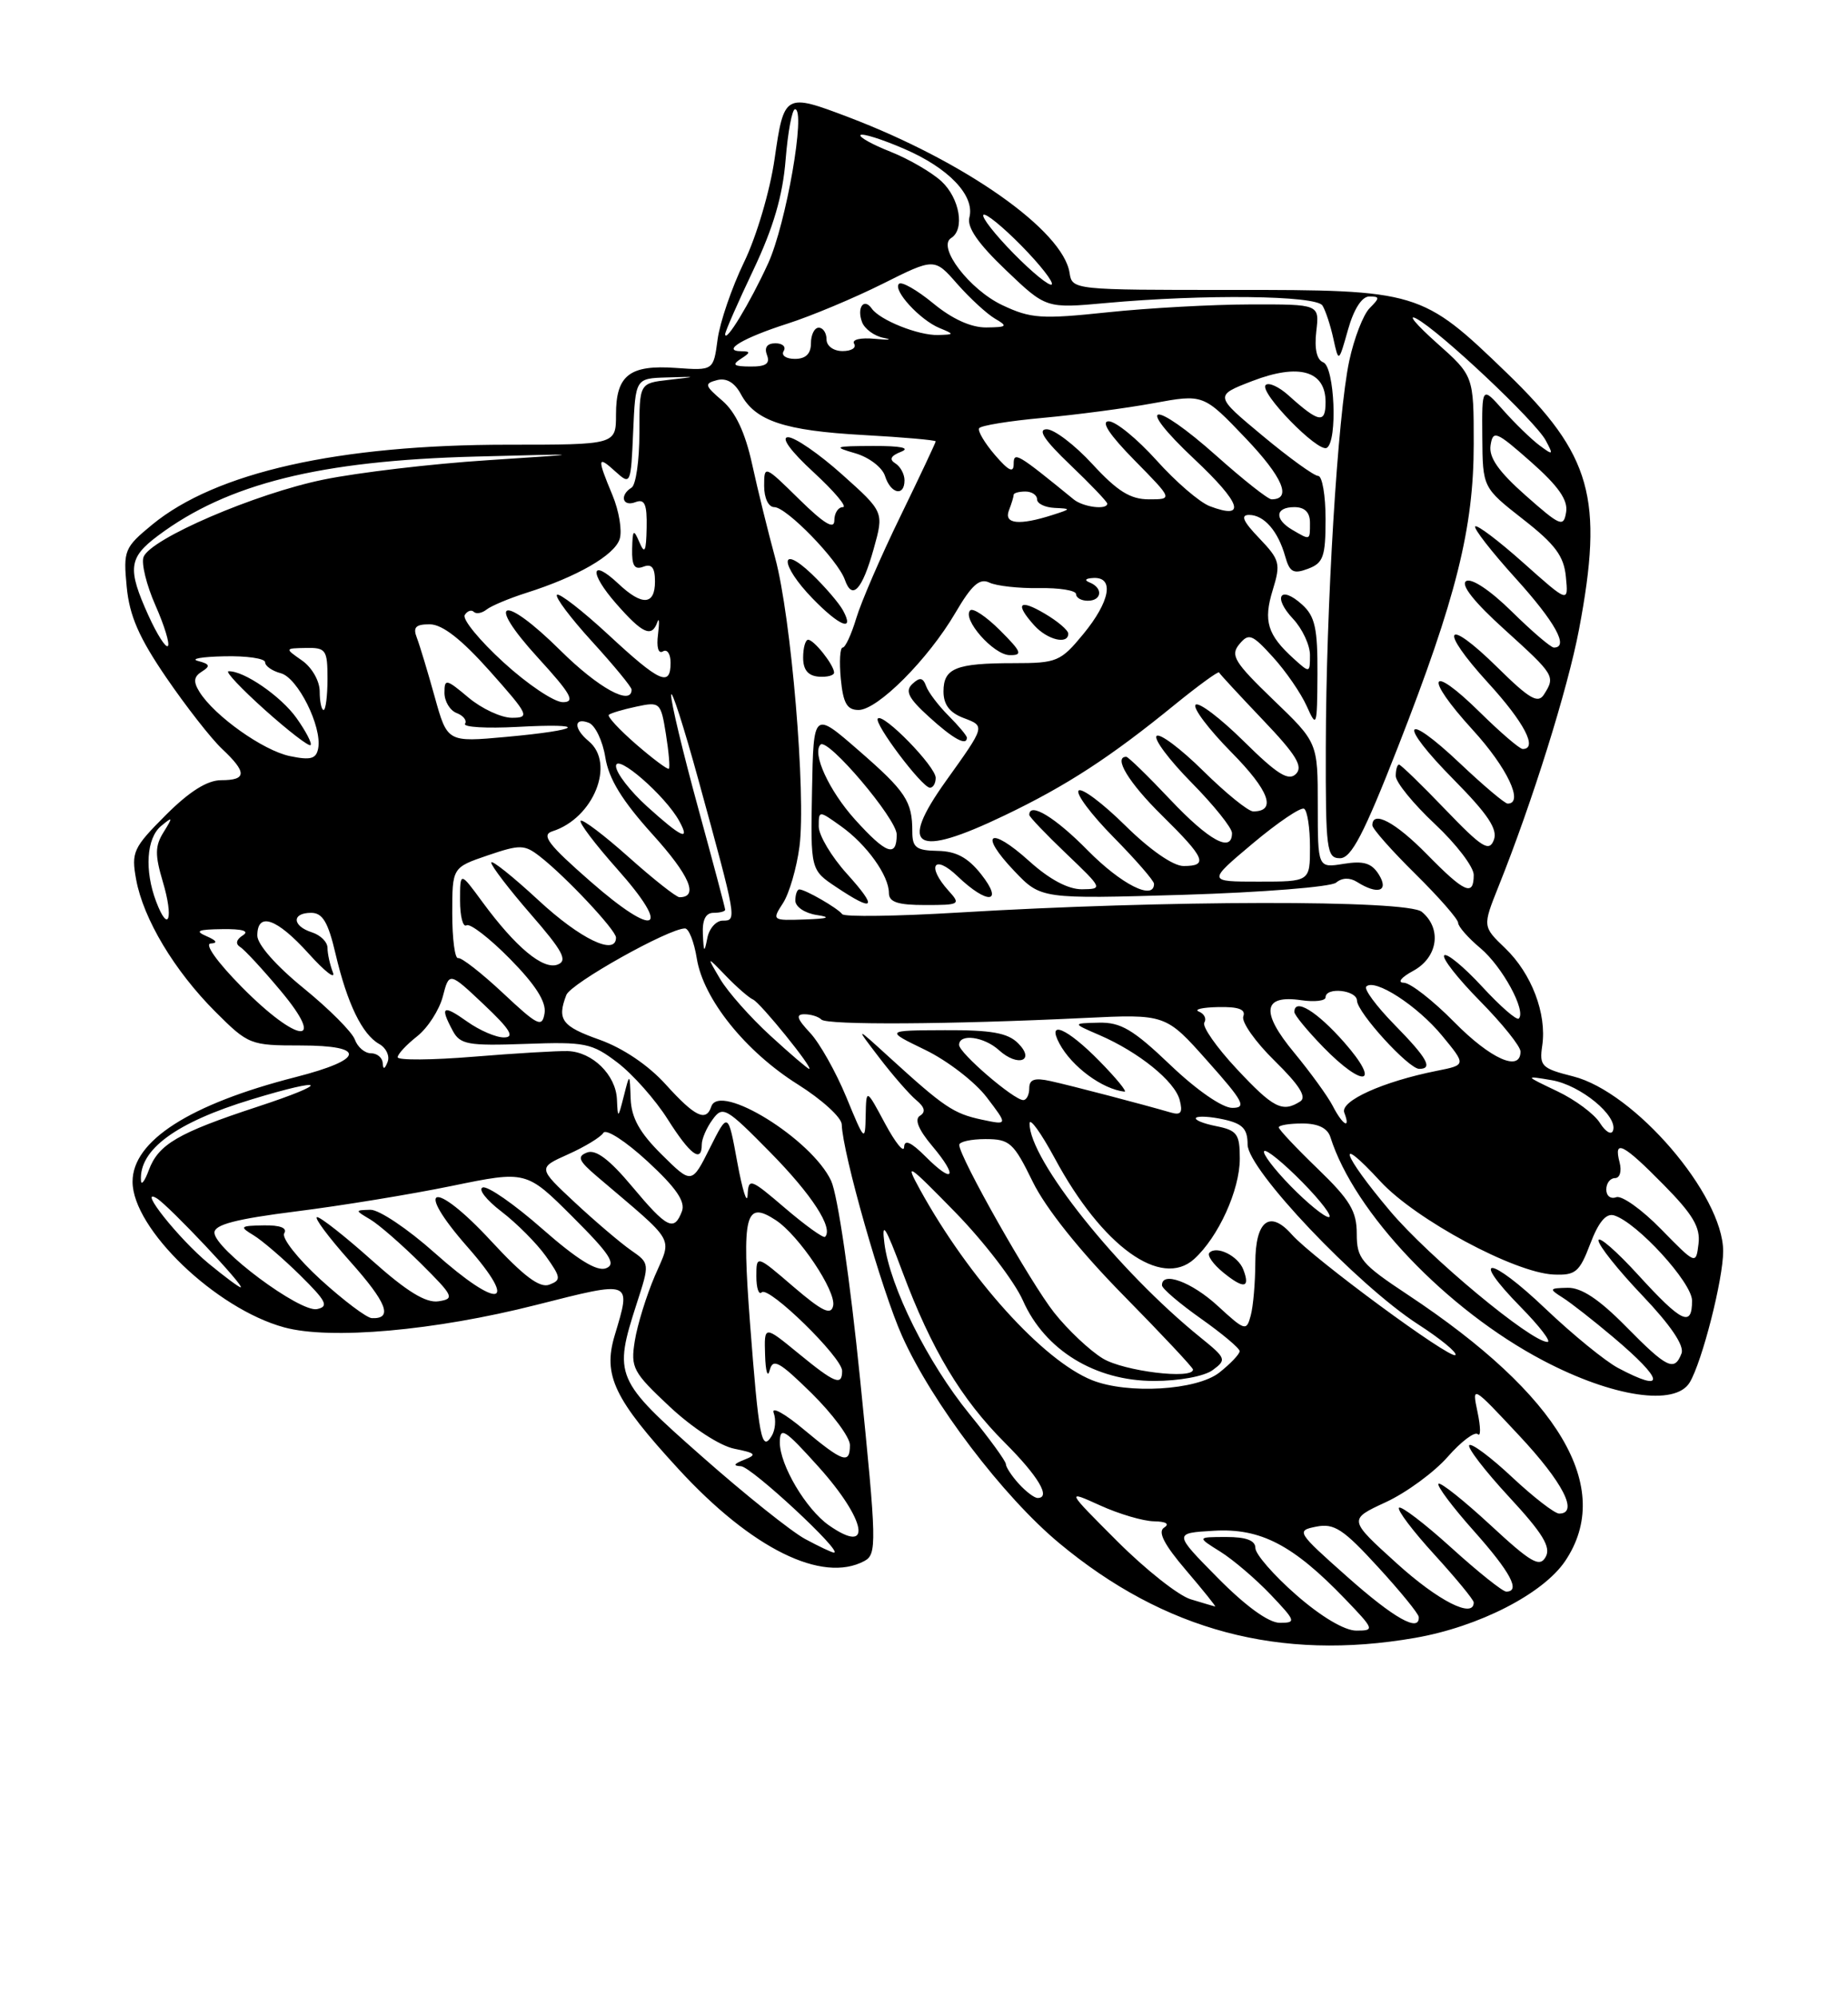 <?xml version="1.0" encoding="UTF-8" standalone="no"?>
<!DOCTYPE svg PUBLIC "-//W3C//DTD SVG 1.1//EN" "http://www.w3.org/Graphics/SVG/1.1/DTD/svg11.dtd" >
<svg xmlns="http://www.w3.org/2000/svg" xmlns:xlink="http://www.w3.org/1999/xlink" version="1.1" viewBox="0 0 237 256">
 <g >
 <path fill="currentColor"
d=" M 181.48 209.93 C 189.65 208.51 197.89 204.29 200.73 200.08 C 207.04 190.70 200.05 178.87 180.57 165.97 C 174.56 161.99 174.00 161.32 174.00 158.13 C 174.00 155.24 173.13 153.79 169.00 149.81 C 166.25 147.16 164.00 144.77 164.00 144.50 C 164.00 144.22 165.36 144.00 167.03 144.00 C 169.04 144.00 170.25 144.59 170.62 145.75 C 173.68 155.44 185.53 167.88 197.90 174.38 C 206.84 179.08 214.85 180.27 216.70 177.19 C 218.30 174.52 221.00 163.92 220.99 160.36 C 220.97 153.14 209.62 139.94 201.74 137.96 C 197.69 136.94 197.40 136.64 197.79 134.00 C 198.38 129.93 196.42 124.78 193.04 121.54 C 190.13 118.75 190.13 118.75 192.18 113.62 C 196.50 102.86 201.05 88.32 202.50 80.70 C 205.69 63.85 204.14 58.32 193.23 47.79 C 182.34 37.28 181.91 37.15 157.94 37.16 C 137.66 37.17 137.50 37.15 137.17 34.98 C 136.34 29.55 123.78 20.71 108.82 15.02 C 100.65 11.92 100.55 11.98 99.34 20.36 C 98.75 24.46 97.02 30.32 95.42 33.61 C 93.85 36.85 92.33 41.30 92.03 43.50 C 91.50 47.50 91.50 47.50 86.71 47.16 C 80.75 46.73 79.00 48.09 79.00 53.12 C 79.00 57.00 79.00 57.00 65.13 57.00 C 43.39 57.00 27.66 60.54 19.50 67.26 C 15.95 70.18 15.80 70.56 16.25 75.22 C 16.60 78.92 17.83 81.74 21.32 86.84 C 23.86 90.55 27.07 94.66 28.46 95.97 C 31.69 99.00 31.67 100.00 28.37 100.00 C 26.58 100.00 24.29 101.44 21.25 104.48 C 17.08 108.66 16.82 109.22 17.46 112.73 C 18.39 117.79 22.35 124.40 27.61 129.67 C 31.85 133.90 32.09 134.00 38.56 134.00 C 47.05 134.00 46.77 135.79 37.93 138.05 C 24.34 141.52 17.00 146.22 17.00 151.46 C 17.00 157.49 27.67 167.74 36.44 170.13 C 42.36 171.75 55.75 170.56 68.75 167.26 C 81.15 164.12 80.97 164.04 78.83 171.17 C 77.30 176.28 78.75 179.31 87.03 188.31 C 96.40 198.50 105.45 202.97 110.85 200.08 C 112.47 199.21 112.44 197.85 110.31 176.83 C 109.02 164.02 107.43 153.16 106.59 151.35 C 104.12 146.02 92.27 138.69 91.22 141.83 C 90.56 143.83 89.12 143.14 85.38 139.00 C 83.15 136.53 79.90 134.34 76.88 133.26 C 72.05 131.55 71.41 130.69 72.63 127.53 C 73.20 126.04 85.76 119.00 87.85 119.00 C 88.34 119.00 89.02 120.73 89.36 122.84 C 90.19 128.04 95.59 134.77 102.33 139.00 C 105.40 140.93 107.93 143.23 107.95 144.12 C 108.06 147.83 113.08 165.44 115.69 171.24 C 119.53 179.81 128.62 191.78 135.83 197.78 C 149.33 209.01 164.13 212.95 181.48 209.93 Z  M 166.23 204.42 C 163.35 201.90 161.00 199.20 161.00 198.42 C 161.00 197.44 159.83 197.00 157.25 197.00 C 153.50 197.01 153.50 197.01 156.50 198.88 C 158.15 199.91 161.05 202.39 162.95 204.38 C 166.19 207.79 166.26 208.00 164.13 208.00 C 162.70 208.00 159.77 205.88 156.18 202.25 C 150.50 196.50 150.50 196.50 155.69 196.20 C 161.67 195.85 165.82 198.01 172.45 204.89 C 176.27 208.86 176.32 209.00 173.94 209.00 C 172.43 209.00 169.42 207.21 166.23 204.42 Z  M 172.78 202.10 C 166.30 196.35 166.20 196.19 168.82 195.67 C 171.10 195.22 172.28 195.99 176.70 200.82 C 179.57 203.94 181.93 206.84 181.95 207.25 C 182.08 209.28 178.79 207.44 172.78 202.10 Z  M 152.69 204.98 C 151.15 204.52 146.92 201.18 143.29 197.55 C 136.71 190.97 136.71 190.97 141.10 192.96 C 143.52 194.06 146.62 194.97 148.00 194.99 C 149.55 195.02 150.04 195.32 149.29 195.80 C 148.45 196.33 149.29 197.97 152.12 201.28 C 154.34 203.88 156.01 205.96 155.83 205.91 C 155.65 205.87 154.24 205.45 152.69 204.98 Z  M 179.13 200.38 C 172.92 194.76 172.92 194.76 177.72 192.54 C 180.36 191.32 183.93 188.70 185.66 186.73 C 187.39 184.76 189.13 183.45 189.52 183.82 C 189.91 184.20 189.90 182.93 189.49 181.00 C 188.76 177.52 188.78 177.53 194.83 184.00 C 200.45 190.00 202.50 194.00 199.96 194.00 C 199.38 194.00 196.68 191.91 193.94 189.35 C 191.21 186.79 188.73 184.94 188.43 185.23 C 188.14 185.53 190.43 188.51 193.52 191.85 C 197.86 196.53 198.93 198.30 198.23 199.55 C 197.46 200.94 196.37 200.31 191.13 195.46 C 187.72 192.31 184.73 189.93 184.48 190.18 C 184.24 190.43 186.27 193.15 189.02 196.23 C 193.72 201.51 195.05 204.00 193.17 204.00 C 192.71 204.00 189.54 201.47 186.13 198.38 C 182.71 195.28 179.69 192.98 179.42 193.25 C 179.14 193.52 181.19 196.23 183.96 199.26 C 186.73 202.30 189.00 205.05 189.00 205.39 C 189.00 207.51 184.45 205.20 179.13 200.38 Z  M 103.24 197.25 C 101.47 196.29 95.51 191.53 90.01 186.67 C 78.87 176.85 78.66 176.36 81.66 167.07 C 83.33 161.92 83.33 161.92 80.91 160.24 C 79.59 159.32 76.35 156.57 73.73 154.13 C 68.97 149.69 68.97 149.69 72.86 147.95 C 75.00 146.99 77.03 145.76 77.38 145.20 C 77.72 144.64 80.25 146.28 83.06 148.87 C 86.73 152.26 87.93 154.02 87.45 155.27 C 86.45 157.89 85.55 157.44 81.04 152.05 C 78.17 148.62 76.41 147.29 75.29 147.72 C 73.97 148.23 74.19 148.77 76.59 150.81 C 86.86 159.55 86.19 158.39 83.98 163.54 C 82.89 166.09 81.73 169.84 81.41 171.87 C 80.86 175.31 81.16 175.87 85.89 180.30 C 88.80 183.02 92.33 185.32 94.18 185.69 C 96.93 186.24 97.12 186.44 95.45 187.10 C 94.10 187.63 93.97 187.88 95.03 187.93 C 96.37 187.99 108.22 199.00 106.95 199.00 C 106.69 199.00 105.02 198.21 103.24 197.25 Z  M 106.30 195.50 C 103.36 193.44 100.00 187.76 100.01 184.88 C 100.02 182.79 100.62 183.17 104.97 188.00 C 111.13 194.85 111.95 199.45 106.30 195.50 Z  M 130.65 190.17 C 129.74 189.17 129.00 188.03 129.00 187.66 C 129.00 187.28 126.90 184.39 124.33 181.24 C 118.97 174.65 114.13 164.95 113.42 159.35 C 113.04 156.37 113.57 157.20 115.74 163.03 C 119.45 172.95 123.26 179.31 128.87 184.92 C 133.16 189.21 134.82 192.00 133.07 192.00 C 132.65 192.00 131.57 191.18 130.65 190.17 Z  M 103.07 183.21 C 100.63 181.17 98.90 180.22 99.22 181.09 C 99.55 181.97 99.43 183.30 98.96 184.06 C 97.67 186.15 97.31 184.25 96.18 169.50 C 95.13 155.61 95.58 153.83 99.49 156.39 C 102.45 158.33 107.25 165.49 106.85 167.36 C 106.58 168.63 105.47 168.10 101.75 164.92 C 97.00 160.84 97.00 160.84 97.00 163.59 C 97.00 165.10 97.31 166.02 97.69 165.64 C 98.57 164.77 108.00 173.98 108.00 175.71 C 108.00 177.68 107.08 177.31 102.35 173.43 C 98.00 169.87 98.00 169.87 98.12 173.68 C 98.18 175.78 98.45 176.66 98.71 175.63 C 99.12 174.05 99.93 174.50 104.10 178.59 C 106.79 181.25 109.00 184.23 109.00 185.21 C 109.00 187.72 108.12 187.42 103.07 183.21 Z  M 140.05 176.90 C 133.77 174.38 124.29 163.90 118.00 152.50 C 115.99 148.85 116.38 149.11 122.51 155.38 C 126.20 159.16 130.11 164.26 131.19 166.70 C 134.00 173.05 140.45 177.00 148.00 177.00 C 151.22 177.00 154.43 176.41 155.52 175.61 C 157.33 174.28 157.26 174.10 153.96 171.43 C 143.40 162.90 131.98 148.61 132.04 144.00 C 132.05 143.18 133.50 145.19 135.28 148.48 C 141.35 159.75 148.91 165.20 153.15 161.37 C 156.25 158.56 159.00 152.53 159.00 148.51 C 159.00 145.34 158.66 144.88 155.97 144.34 C 154.30 144.01 153.14 143.53 153.39 143.27 C 153.65 143.02 155.24 143.11 156.93 143.48 C 159.37 144.02 160.00 144.68 160.00 146.70 C 160.00 149.89 174.01 164.65 181.83 169.72 C 184.77 171.61 186.93 173.40 186.65 173.68 C 186.04 174.29 168.33 161.25 165.66 158.22 C 162.84 155.03 161.00 156.46 160.99 161.86 C 160.98 164.41 160.72 167.46 160.40 168.62 C 159.86 170.65 159.67 170.60 156.17 167.38 C 152.83 164.31 148.97 162.89 149.02 164.75 C 149.03 165.16 151.27 167.07 154.00 169.00 C 156.73 170.93 158.97 172.80 158.98 173.18 C 158.99 173.55 157.81 174.79 156.37 175.93 C 153.47 178.20 144.64 178.73 140.05 176.90 Z  M 159.45 162.72 C 158.78 160.98 156.05 159.62 155.11 160.56 C 154.77 160.90 155.58 162.04 156.89 163.11 C 159.52 165.25 160.37 165.12 159.45 162.72 Z  M 207.50 175.33 C 205.85 174.45 201.67 171.04 198.21 167.75 C 191.03 160.91 188.35 160.72 195.02 167.52 C 197.44 169.98 198.99 172.00 198.46 172.00 C 196.35 172.00 183.27 161.13 178.29 155.24 C 172.10 147.91 171.15 145.04 177.03 151.42 C 181.55 156.32 194.22 163.13 199.24 163.36 C 202.06 163.48 202.56 163.07 203.95 159.41 C 205.01 156.62 205.98 155.47 207.00 155.78 C 209.94 156.68 217.00 164.39 217.00 166.71 C 217.00 170.16 215.69 169.54 210.10 163.42 C 207.30 160.35 205.00 158.36 205.00 158.99 C 205.00 159.63 207.53 162.80 210.62 166.04 C 214.25 169.85 216.03 172.47 215.65 173.47 C 214.74 175.84 213.80 175.38 208.50 170.00 C 205.07 166.52 202.80 165.02 201.04 165.06 C 198.68 165.11 198.63 165.20 200.39 166.31 C 201.43 166.96 204.35 169.25 206.89 171.39 C 213.46 176.93 213.72 178.63 207.50 175.33 Z  M 141.43 174.12 C 139.75 173.10 136.94 170.45 135.19 168.24 C 132.17 164.43 123.05 148.33 123.02 146.75 C 123.01 146.34 124.52 146.00 126.38 146.00 C 129.49 146.00 129.99 146.45 132.44 151.46 C 134.10 154.86 138.47 160.33 144.05 166.00 C 148.97 171.00 153.00 175.29 153.00 175.54 C 153.00 176.84 144.10 175.75 141.43 174.12 Z  M 41.14 164.03 C 38.20 161.35 36.09 158.67 36.45 158.08 C 36.88 157.39 35.93 157.02 33.81 157.06 C 30.79 157.11 30.68 157.22 32.49 158.31 C 33.58 158.96 36.28 161.28 38.49 163.45 C 41.86 166.78 42.21 167.46 40.66 167.79 C 38.48 168.25 27.50 160.07 27.50 157.99 C 27.50 156.96 30.28 156.24 37.96 155.27 C 43.71 154.55 52.71 153.08 57.96 152.00 C 67.50 150.04 67.50 150.04 73.45 155.98 C 78.26 160.78 79.07 162.04 77.71 162.56 C 76.55 163.00 74.04 161.45 69.55 157.51 C 65.98 154.37 62.55 151.98 61.91 152.20 C 61.28 152.41 62.36 153.80 64.31 155.29 C 66.26 156.78 68.82 159.35 70.00 161.00 C 71.95 163.74 71.99 164.07 70.45 164.66 C 69.22 165.13 67.16 163.58 62.96 159.04 C 55.62 151.11 52.91 151.81 59.95 159.82 C 66.69 167.48 64.02 167.96 55.74 160.58 C 52.31 157.52 48.60 155.03 47.50 155.06 C 45.50 155.12 45.50 155.12 47.50 156.31 C 48.59 156.96 51.52 159.51 54.00 161.97 C 58.18 166.13 58.34 166.47 56.24 166.79 C 54.63 167.04 52.19 165.55 47.74 161.58 C 44.31 158.51 41.13 156.01 40.67 156.00 C 40.21 156.00 42.11 158.55 44.88 161.66 C 49.64 166.99 50.43 169.06 47.69 168.95 C 47.04 168.93 44.09 166.71 41.14 164.03 Z  M 26.77 161.96 C 22.93 158.80 17.54 152.02 20.12 153.60 C 21.70 154.58 31.53 165.00 30.86 165.00 C 30.64 165.00 28.80 163.63 26.77 161.96 Z  M 213.02 157.54 C 210.56 155.02 207.97 153.18 207.27 153.45 C 206.57 153.72 206.00 153.28 206.00 152.47 C 206.00 151.66 206.50 151.00 207.12 151.00 C 207.74 151.00 208.00 150.12 207.71 149.00 C 206.91 145.94 208.14 146.56 213.37 151.87 C 217.11 155.66 218.09 157.32 217.83 159.42 C 217.50 162.11 217.50 162.11 213.02 157.54 Z  M 100.71 154.87 C 96.22 151.03 95.99 150.95 95.88 153.17 C 95.81 154.45 95.22 152.57 94.56 149.00 C 93.37 142.50 93.37 142.50 91.04 147.14 C 88.71 151.79 88.71 151.79 84.85 147.97 C 82.02 145.17 80.97 143.27 80.88 140.83 C 80.76 137.50 80.76 137.50 80.00 140.50 C 79.26 143.40 79.23 143.41 79.12 140.90 C 78.98 137.77 75.97 134.82 72.81 134.72 C 71.54 134.68 66.11 135.00 60.75 135.44 C 55.39 135.88 51.00 135.91 51.00 135.51 C 51.00 135.11 52.12 133.91 53.49 132.83 C 54.86 131.75 56.34 129.45 56.79 127.72 C 57.61 124.56 57.61 124.56 62.06 128.76 C 65.41 131.92 66.05 132.96 64.65 132.97 C 63.64 132.99 61.50 132.07 59.90 130.93 C 56.79 128.72 56.38 128.98 58.06 132.11 C 59.01 133.88 60.00 134.06 67.38 133.80 C 75.06 133.52 75.90 133.69 79.21 136.21 C 81.17 137.71 84.06 140.97 85.63 143.46 C 88.52 148.02 90.00 149.12 90.00 146.69 C 90.00 145.97 90.62 144.53 91.39 143.49 C 92.69 141.70 93.11 141.94 98.79 147.71 C 104.13 153.13 106.91 157.42 105.81 158.53 C 105.60 158.73 103.31 157.09 100.71 154.87 Z  M 165.52 152.02 C 163.38 149.83 161.85 147.81 162.13 147.54 C 162.40 147.27 164.60 149.06 167.02 151.52 C 169.44 153.98 170.96 156.00 170.41 156.00 C 169.86 156.00 167.66 154.21 165.52 152.02 Z  M 18.08 151.33 C 17.81 147.35 22.57 143.86 32.28 140.91 C 41.94 137.97 42.52 138.74 33.00 141.86 C 22.83 145.20 20.31 146.67 19.08 149.99 C 18.57 151.37 18.12 151.97 18.08 151.33 Z  M 118.70 148.24 C 116.84 146.38 115.99 146.00 115.95 147.02 C 115.93 147.84 114.83 146.47 113.50 144.00 C 111.09 139.50 111.09 139.50 111.02 143.00 C 110.95 146.39 110.88 146.31 108.54 140.63 C 107.21 137.41 105.12 133.69 103.89 132.38 C 102.20 130.58 102.02 130.00 103.16 130.00 C 103.99 130.00 104.97 130.30 105.34 130.68 C 106.07 131.40 121.79 131.31 139.00 130.48 C 149.50 129.97 149.50 129.97 154.85 135.99 C 159.49 141.19 159.91 142.00 158.03 142.00 C 156.76 142.00 153.46 139.72 150.09 136.50 C 145.32 131.95 143.73 131.01 140.91 131.08 C 137.50 131.16 137.50 131.16 141.00 132.67 C 146.04 134.85 150.66 138.58 151.29 140.99 C 151.71 142.60 151.45 142.97 150.17 142.60 C 146.53 141.54 137.35 139.14 134.75 138.57 C 132.69 138.11 132.00 138.34 132.00 139.48 C 132.00 140.32 131.65 141.00 131.23 141.00 C 130.02 141.00 123.00 134.96 123.00 133.93 C 123.00 132.44 126.19 132.86 128.11 134.60 C 130.55 136.81 132.83 135.97 130.56 133.71 C 129.24 132.39 127.12 132.01 121.18 132.04 C 113.50 132.07 113.50 132.07 118.66 134.57 C 121.49 135.94 125.04 138.67 126.54 140.64 C 129.27 144.22 129.27 144.22 125.88 143.50 C 122.29 142.73 121.07 141.91 114.07 135.53 C 109.65 131.50 109.65 131.50 112.79 135.60 C 114.51 137.85 116.64 140.28 117.51 141.01 C 118.60 141.91 118.75 142.54 117.98 143.01 C 117.25 143.46 117.79 144.79 119.56 146.89 C 122.93 150.89 122.31 151.86 118.70 148.24 Z  M 141.00 136.00 C 136.88 131.80 134.19 130.62 135.87 133.76 C 137.46 136.72 141.36 139.60 144.21 139.92 C 144.60 139.96 143.16 138.20 141.00 136.00 Z  M 205.19 143.94 C 204.48 142.79 202.00 140.95 199.70 139.86 C 195.50 137.86 195.50 137.86 199.00 138.45 C 202.70 139.08 207.49 143.02 206.87 144.90 C 206.66 145.52 205.91 145.08 205.19 143.94 Z  M 170.92 141.75 C 170.28 140.51 168.05 137.44 165.97 134.92 C 161.64 129.70 161.94 127.47 166.89 128.20 C 168.60 128.45 170.00 128.28 170.00 127.83 C 170.00 126.47 174.00 126.89 174.03 128.25 C 174.06 129.78 180.65 137.00 182.01 137.00 C 183.82 137.00 183.04 135.62 178.81 131.31 C 176.51 128.96 174.89 126.77 175.22 126.45 C 176.30 125.36 181.77 128.90 184.93 132.73 C 188.04 136.50 188.04 136.50 184.27 137.25 C 177.35 138.63 171.83 141.12 172.40 142.61 C 173.26 144.84 172.18 144.21 170.92 141.75 Z  M 172.38 133.59 C 168.87 129.61 166.00 127.86 166.00 129.71 C 166.00 130.10 167.67 132.12 169.70 134.21 C 174.94 139.58 177.19 139.06 172.38 133.59 Z  M 158.59 136.99 C 156.01 134.23 154.15 131.57 154.45 131.07 C 154.76 130.58 154.45 129.94 153.76 129.66 C 153.07 129.39 154.17 129.12 156.22 129.08 C 158.84 129.02 159.79 129.38 159.45 130.27 C 159.18 130.97 160.99 133.54 163.47 135.97 C 166.66 139.10 167.62 140.63 166.74 141.18 C 164.46 142.63 163.30 142.03 158.59 136.99 Z  M 49.08 136.25 C 49.04 135.56 48.36 135.00 47.57 135.00 C 46.78 135.00 45.86 134.21 45.51 133.25 C 45.17 132.29 42.22 129.33 38.95 126.67 C 35.43 123.81 33.00 121.06 33.00 119.92 C 33.00 116.83 35.49 117.69 39.57 122.21 C 41.66 124.53 43.07 125.62 42.69 124.63 C 42.31 123.64 42.00 122.23 42.00 121.49 C 42.00 120.74 41.10 119.85 40.00 119.50 C 37.46 118.69 37.39 117.00 39.90 117.00 C 41.37 117.00 42.08 118.19 43.03 122.25 C 44.53 128.63 46.45 132.59 48.63 133.81 C 49.53 134.31 50.01 135.35 49.71 136.11 C 49.33 137.07 49.13 137.12 49.08 136.25 Z  M 98.80 132.75 C 96.24 130.41 93.35 127.15 92.37 125.50 C 90.60 122.50 90.60 122.50 93.12 125.11 C 94.50 126.54 96.06 127.89 96.57 128.11 C 97.50 128.50 104.38 137.00 103.77 137.00 C 103.59 137.00 101.35 135.09 98.80 132.75 Z  M 186.50 131.00 C 183.79 128.25 180.88 125.98 180.04 125.96 C 179.16 125.94 179.68 125.28 181.25 124.43 C 184.41 122.71 184.94 119.02 182.34 116.87 C 180.46 115.32 149.38 115.37 123.01 116.96 C 115.04 117.44 108.29 117.54 108.01 117.17 C 107.42 116.39 103.27 114.00 102.51 114.00 C 102.23 114.00 102.00 114.65 102.00 115.43 C 102.00 116.23 103.22 117.05 104.75 117.28 C 106.67 117.57 106.21 117.75 103.23 117.85 C 99.02 118.00 98.98 117.97 100.42 115.75 C 101.22 114.51 102.17 111.25 102.53 108.50 C 103.39 101.85 101.46 79.02 99.41 71.50 C 98.51 68.20 97.18 62.81 96.46 59.51 C 95.57 55.44 94.34 52.83 92.64 51.36 C 90.36 49.41 90.30 49.16 91.96 48.72 C 93.16 48.41 94.21 49.03 95.01 50.51 C 96.85 53.95 100.59 55.20 110.75 55.76 C 115.84 56.04 120.00 56.41 120.00 56.57 C 120.00 56.73 117.96 61.06 115.47 66.18 C 112.97 71.30 110.43 77.18 109.81 79.25 C 109.19 81.31 108.41 83.00 108.07 83.00 C 107.73 83.00 107.62 84.80 107.83 87.00 C 108.13 90.13 108.62 91.00 110.11 91.00 C 112.55 91.00 119.04 84.50 122.53 78.54 C 124.62 74.97 125.63 74.07 126.88 74.67 C 127.77 75.10 130.64 75.42 133.25 75.38 C 135.86 75.33 138.00 75.68 138.00 76.15 C 138.00 76.62 138.68 77.00 139.50 77.00 C 141.32 77.00 141.49 75.36 139.75 74.66 C 139.00 74.36 139.20 74.13 140.25 74.08 C 142.94 73.96 142.36 77.10 138.93 81.27 C 136.02 84.80 135.54 85.00 130.01 85.00 C 122.58 85.00 121.00 85.64 121.00 88.63 C 121.00 90.31 121.79 91.35 123.56 92.02 C 126.37 93.09 126.40 92.99 121.30 100.12 C 115.15 108.73 117.35 110.02 128.82 104.52 C 136.80 100.70 142.41 97.05 150.71 90.28 C 153.72 87.84 156.25 86.00 156.34 86.19 C 156.43 86.39 158.96 89.12 161.96 92.27 C 166.24 96.75 167.15 98.25 166.20 99.20 C 165.25 100.15 163.81 99.26 159.52 95.02 C 156.51 92.05 153.73 89.94 153.33 90.33 C 152.94 90.73 155.01 93.47 157.93 96.43 C 162.78 101.34 163.76 104.00 160.72 104.00 C 160.08 104.00 157.20 101.66 154.31 98.81 C 151.41 95.95 148.73 93.94 148.33 94.33 C 147.94 94.73 149.95 97.41 152.81 100.31 C 155.66 103.20 158.00 106.11 158.00 106.78 C 158.00 109.36 155.09 107.78 150.09 102.50 C 147.23 99.47 144.69 97.00 144.44 97.00 C 142.74 97.00 144.76 100.33 149.00 104.50 C 154.58 109.99 155.01 111.00 151.78 111.00 C 150.45 111.00 147.46 108.92 144.31 105.81 C 141.41 102.95 138.73 100.94 138.33 101.33 C 137.94 101.73 139.95 104.41 142.81 107.31 C 145.66 110.20 148.00 112.89 148.00 113.28 C 148.00 115.48 143.80 113.36 139.50 109.00 C 135.33 104.76 132.00 102.74 132.00 104.45 C 132.00 104.69 134.14 106.93 136.75 109.42 C 141.43 113.89 141.46 113.95 138.75 113.98 C 136.98 113.99 134.58 112.71 131.98 110.36 C 126.92 105.80 125.45 106.78 130.07 111.63 C 133.50 115.23 133.50 115.23 151.81 114.69 C 161.89 114.38 170.68 113.68 171.35 113.13 C 172.11 112.49 173.11 112.46 174.03 113.04 C 176.71 114.73 178.17 114.24 176.83 112.09 C 175.91 110.62 174.88 110.31 172.32 110.72 C 169.00 111.26 169.00 111.26 169.00 103.22 C 169.00 95.17 169.00 95.17 163.29 89.69 C 158.31 84.89 157.76 84.00 158.93 82.58 C 160.15 81.11 160.57 81.27 163.26 84.23 C 164.90 86.03 166.84 88.85 167.58 90.50 C 168.86 93.36 168.92 93.18 168.96 86.40 C 168.99 80.54 168.65 78.99 166.99 77.49 C 164.18 74.95 163.19 76.51 165.83 79.32 C 167.02 80.59 168.00 82.68 168.00 83.97 C 168.00 86.28 167.97 86.29 165.91 84.42 C 162.54 81.37 162.00 79.60 163.22 75.64 C 164.27 72.23 164.14 71.76 161.49 68.98 C 159.42 66.83 159.06 66.00 160.19 66.00 C 162.11 66.00 163.91 68.07 164.82 71.31 C 165.39 73.34 165.87 73.61 167.75 72.90 C 169.71 72.17 170.00 71.35 170.00 66.53 C 170.00 63.49 169.57 61.00 169.05 61.00 C 168.53 61.00 165.32 58.68 161.92 55.85 C 155.74 50.71 155.74 50.71 160.62 48.83 C 166.59 46.54 170.00 47.52 170.00 51.54 C 170.00 54.34 169.15 54.19 165.25 50.68 C 164.02 49.57 162.70 48.97 162.32 49.35 C 161.42 50.24 169.06 58.08 170.16 57.40 C 171.56 56.54 171.16 47.00 169.70 46.44 C 168.87 46.12 168.55 44.71 168.81 42.47 C 169.22 39.00 169.22 39.00 160.36 39.02 C 155.49 39.03 147.24 39.48 142.04 40.03 C 133.54 40.93 132.18 40.83 128.54 39.11 C 124.33 37.12 120.15 31.64 121.98 30.51 C 123.76 29.41 123.08 25.42 120.75 23.25 C 119.51 22.10 116.57 20.39 114.21 19.45 C 111.85 18.52 110.12 17.55 110.36 17.31 C 110.61 17.06 113.12 17.85 115.94 19.07 C 121.67 21.53 125.05 25.08 124.32 27.87 C 123.99 29.14 125.44 31.23 129.00 34.62 C 134.15 39.54 134.15 39.54 141.83 38.84 C 154.45 37.69 168.79 37.86 169.60 39.16 C 170.00 39.80 170.63 41.71 171.00 43.41 C 171.68 46.50 171.68 46.50 172.88 42.25 C 173.62 39.62 174.66 38.00 175.61 38.00 C 176.97 38.00 176.97 38.17 175.66 39.49 C 174.84 40.30 173.66 43.34 173.04 46.24 C 171.56 53.11 170.06 77.78 170.03 95.75 C 170.00 108.95 170.14 110.00 171.85 110.00 C 173.30 110.00 174.90 106.93 179.28 95.75 C 186.76 76.64 189.00 67.68 189.00 56.90 C 189.00 48.17 189.00 48.17 184.25 43.95 C 181.64 41.62 180.46 40.22 181.63 40.83 C 184.58 42.37 196.92 53.98 198.24 56.46 C 199.25 58.35 199.19 58.39 197.41 57.07 C 196.36 56.28 194.27 54.25 192.78 52.57 C 190.05 49.50 190.05 49.50 190.10 56.00 C 190.15 62.50 190.15 62.50 195.32 66.55 C 199.45 69.77 200.57 71.28 200.82 73.94 C 201.15 77.29 201.15 77.29 195.39 72.16 C 192.23 69.34 189.44 67.23 189.19 67.47 C 188.95 67.71 191.28 70.71 194.38 74.13 C 199.45 79.73 201.26 83.00 199.28 83.00 C 198.89 83.00 196.46 80.92 193.88 78.38 C 191.13 75.67 188.71 74.06 188.03 74.48 C 187.29 74.94 189.05 77.17 192.94 80.68 C 199.39 86.52 199.49 86.68 198.02 89.00 C 197.25 90.23 196.17 89.61 192.06 85.56 C 185.33 78.93 184.41 80.48 190.87 87.55 C 195.48 92.59 197.26 96.00 195.28 96.00 C 194.89 96.00 192.43 93.89 189.81 91.31 C 183.27 84.87 182.54 86.62 188.87 93.55 C 193.30 98.39 195.48 103.00 193.35 103.00 C 192.99 103.00 190.26 100.70 187.29 97.89 C 179.91 90.91 179.20 92.62 186.45 99.94 C 190.84 104.39 192.10 106.29 191.58 107.66 C 190.98 109.23 190.07 108.66 185.35 103.75 C 182.32 100.59 179.64 98.00 179.42 98.00 C 179.19 98.00 179.00 98.66 179.00 99.46 C 179.00 100.26 181.25 103.02 184.00 105.60 C 186.75 108.17 189.00 111.11 189.00 112.14 C 189.00 114.94 187.85 114.44 183.00 109.50 C 178.96 105.38 176.00 103.81 176.00 105.78 C 176.00 106.22 178.47 109.01 181.50 112.00 C 184.53 114.99 187.00 117.81 187.00 118.28 C 187.00 118.75 188.29 120.22 189.87 121.54 C 192.67 123.90 195.76 129.57 194.78 130.55 C 194.51 130.82 192.39 128.97 190.06 126.44 C 187.73 123.92 185.55 122.12 185.22 122.45 C 184.89 122.78 186.95 125.41 189.81 128.31 C 192.66 131.20 195.00 134.11 195.00 134.78 C 195.00 137.45 191.17 135.74 186.50 131.00 Z  M 108.62 112.00 C 106.63 109.80 105.00 107.06 105.00 105.93 C 105.00 103.86 105.00 103.86 107.87 105.91 C 111.15 108.25 114.00 112.22 114.00 114.46 C 114.00 115.63 115.14 116.00 118.65 116.00 C 123.10 116.00 123.24 115.92 121.65 114.17 C 118.79 111.00 119.77 109.41 122.80 112.31 C 126.64 115.99 128.79 115.81 125.83 112.06 C 124.13 109.91 122.62 109.10 120.25 109.06 C 117.49 109.01 117.00 108.63 117.00 106.58 C 117.00 102.70 116.18 101.45 110.09 96.16 C 104.33 91.15 104.33 91.15 104.14 101.32 C 103.95 111.50 103.95 111.50 107.23 113.69 C 112.17 116.99 112.63 116.44 108.62 112.00 Z  M 120.00 99.70 C 120.00 98.24 113.29 91.37 112.58 92.09 C 112.01 92.66 118.22 100.91 119.25 100.96 C 119.66 100.98 120.00 100.41 120.00 99.70 Z  M 124.00 94.55 C 124.00 94.30 122.94 93.03 121.65 91.74 C 120.35 90.44 119.06 88.74 118.77 87.94 C 118.37 86.84 117.96 86.77 117.01 87.66 C 116.04 88.57 116.50 89.49 119.14 91.88 C 122.24 94.71 124.00 95.67 124.00 94.55 Z  M 106.97 86.19 C 106.92 85.19 104.39 82.00 103.64 82.00 C 103.29 82.00 103.00 83.03 103.00 84.29 C 103.00 85.86 103.63 86.62 105.00 86.73 C 106.10 86.81 106.99 86.57 106.97 86.19 Z  M 128.26 80.80 C 126.50 79.04 124.78 77.89 124.43 78.23 C 123.34 79.32 127.40 83.94 129.48 83.97 C 131.19 84.00 131.03 83.57 128.26 80.80 Z  M 137.00 81.22 C 137.00 80.78 135.65 79.63 134.00 78.66 C 130.69 76.70 130.11 77.35 132.65 80.17 C 134.33 82.02 137.00 82.66 137.00 81.22 Z  M 108.12 78.25 C 107.60 77.29 105.78 75.18 104.09 73.56 C 99.93 69.61 100.03 72.40 104.20 76.70 C 107.66 80.27 109.64 81.06 108.12 78.25 Z  M 112.05 70.34 C 113.37 65.62 113.37 65.62 107.99 60.81 C 105.04 58.17 101.92 56.02 101.06 56.04 C 100.11 56.06 101.40 57.83 104.35 60.54 C 107.01 62.99 108.70 65.00 108.10 65.00 C 107.49 65.00 107.00 65.77 107.00 66.71 C 107.00 67.92 105.69 67.13 102.50 64.00 C 98.03 59.61 98.00 59.60 98.00 62.29 C 98.00 63.84 98.55 65.00 99.30 65.00 C 100.87 65.00 107.46 71.78 108.35 74.31 C 109.29 77.00 110.56 75.64 112.05 70.34 Z  M 116.00 61.56 C 116.00 60.77 115.47 59.79 114.82 59.39 C 114.00 58.88 114.24 58.42 115.57 57.90 C 116.80 57.41 115.51 57.15 112.00 57.16 C 106.99 57.18 106.78 57.26 109.69 58.10 C 111.45 58.61 113.15 59.91 113.50 61.01 C 114.23 63.31 116.00 63.69 116.00 61.56 Z  M 31.00 126.50 C 27.85 123.31 26.18 120.97 27.03 120.93 C 27.97 120.88 27.77 120.55 26.50 120.00 C 24.93 119.32 25.36 119.13 28.50 119.09 C 31.10 119.05 32.03 119.33 31.14 119.89 C 30.29 120.43 30.17 120.98 30.80 121.38 C 31.36 121.72 33.70 124.25 36.00 127.00 C 42.00 134.16 38.19 133.78 31.00 126.50 Z  M 64.50 127.28 C 61.75 124.71 59.16 122.69 58.75 122.80 C 58.34 122.91 58.00 120.34 58.00 117.09 C 58.00 111.19 58.00 111.19 62.54 109.64 C 66.72 108.22 67.26 108.23 69.27 109.80 C 72.57 112.37 79.00 119.22 79.00 120.17 C 79.00 122.56 74.42 120.36 69.06 115.39 C 65.73 112.31 63.00 110.14 63.00 110.56 C 63.00 110.99 65.28 113.97 68.07 117.18 C 72.18 121.90 72.84 123.13 71.52 123.63 C 69.66 124.35 66.14 121.42 61.86 115.60 C 59.00 111.70 59.00 111.70 59.00 115.41 C 59.00 117.45 59.37 118.89 59.83 118.60 C 60.29 118.32 62.80 120.26 65.42 122.92 C 68.67 126.22 70.07 128.41 69.84 129.86 C 69.53 131.75 68.99 131.49 64.50 127.28 Z  M 90.14 119.75 C 90.05 117.91 90.50 117.00 91.50 117.00 C 92.33 117.00 93.00 116.82 93.00 116.60 C 93.00 116.38 91.42 110.45 89.50 103.43 C 87.58 96.41 86.03 89.95 86.07 89.08 C 86.11 88.21 87.69 93.12 89.58 100.00 C 94.51 117.96 94.52 118.00 92.69 118.00 C 91.84 118.00 90.94 119.01 90.71 120.25 C 90.33 122.18 90.25 122.11 90.14 119.75 Z  M 75.76 113.01 C 70.30 108.24 69.37 107.02 70.84 106.55 C 76.12 104.88 78.95 97.86 75.50 95.00 C 73.56 93.39 73.56 91.90 75.51 92.64 C 76.33 92.96 77.29 94.95 77.63 97.07 C 78.07 99.84 79.78 102.62 83.69 106.95 C 88.45 112.21 89.65 115.00 87.14 115.00 C 86.73 115.00 83.81 112.70 80.65 109.88 C 77.49 107.06 74.71 104.96 74.47 105.20 C 74.23 105.44 76.34 108.22 79.15 111.38 C 86.24 119.34 84.15 120.35 75.76 113.01 Z  M 20.03 115.57 C 18.51 111.57 18.78 107.43 20.66 105.87 C 22.17 104.62 22.20 104.69 20.98 106.66 C 19.87 108.43 19.86 109.58 20.88 113.01 C 22.29 117.72 21.62 119.75 20.03 115.57 Z  M 160.67 108.10 C 163.88 105.41 166.84 103.41 167.25 103.66 C 167.66 103.91 168.00 106.12 168.00 108.56 C 168.00 113.00 168.00 113.00 161.42 113.00 C 154.84 113.00 154.84 113.00 160.67 108.10 Z  M 83.00 103.38 C 80.80 101.39 79.00 99.06 79.00 98.19 C 79.00 96.48 85.35 102.00 87.12 105.25 C 88.56 107.89 87.43 107.38 83.00 103.38 Z  M 81.58 95.40 C 79.43 93.53 77.85 91.83 78.08 91.62 C 78.31 91.41 79.90 90.93 81.61 90.57 C 84.64 89.92 84.75 90.02 85.40 94.08 C 85.77 96.38 85.94 98.39 85.78 98.53 C 85.63 98.68 83.74 97.27 81.58 95.40 Z  M 37.17 96.91 C 33.75 96.20 27.50 91.76 25.58 88.68 C 24.77 87.37 24.84 86.73 25.90 86.07 C 27.01 85.38 26.91 85.11 25.40 84.72 C 24.35 84.45 25.86 84.18 28.75 84.12 C 31.64 84.05 34.00 84.40 34.00 84.88 C 34.00 85.37 34.91 86.00 36.01 86.29 C 38.18 86.86 41.31 93.12 40.81 95.90 C 40.56 97.27 39.85 97.47 37.17 96.91 Z  M 38.03 92.04 C 36.03 89.23 31.24 85.94 29.30 86.04 C 28.86 86.07 30.96 88.29 33.97 90.99 C 36.98 93.68 39.62 95.72 39.83 95.50 C 40.04 95.29 39.23 93.73 38.03 92.04 Z  M 55.75 89.32 C 54.86 86.12 53.83 82.71 53.46 81.75 C 52.93 80.39 53.31 80.01 55.14 80.02 C 56.75 80.04 59.20 81.96 62.82 86.02 C 67.82 91.64 67.99 92.00 65.65 92.00 C 64.28 92.00 61.77 90.83 60.08 89.41 C 57.21 87.00 57.00 86.96 57.00 88.80 C 57.00 89.89 57.70 91.06 58.56 91.39 C 59.42 91.72 59.91 92.34 59.64 92.77 C 59.37 93.20 62.38 93.38 66.33 93.17 C 75.66 92.66 74.68 93.56 64.93 94.45 C 57.37 95.14 57.37 95.14 55.75 89.32 Z  M 41.00 88.62 C 41.00 87.29 40.01 85.56 38.75 84.67 C 36.50 83.10 36.50 83.10 39.25 83.05 C 41.80 83.00 42.00 83.29 42.00 87.00 C 42.00 89.20 41.77 91.00 41.50 91.00 C 41.23 91.00 41.00 89.93 41.00 88.62 Z  M 64.58 84.90 C 61.51 82.10 59.27 79.37 59.60 78.83 C 59.93 78.30 60.45 78.12 60.76 78.42 C 61.06 78.73 61.81 78.60 62.41 78.12 C 63.01 77.65 65.30 76.69 67.50 75.99 C 74.01 73.93 78.81 71.17 79.47 69.09 C 79.81 68.02 79.39 65.48 78.54 63.45 C 76.55 58.68 76.60 58.32 78.95 60.46 C 80.87 62.19 80.91 62.10 81.20 55.36 C 81.50 48.50 81.50 48.50 85.50 48.38 C 89.50 48.26 89.50 48.26 85.75 48.69 C 82.00 49.12 82.00 49.12 82.00 55.50 C 82.00 59.01 81.55 62.16 81.00 62.50 C 79.42 63.47 79.83 65.00 81.50 64.36 C 82.68 63.91 82.99 64.61 82.93 67.64 C 82.87 70.71 82.68 71.09 82.00 69.50 C 81.25 67.75 81.13 67.86 81.07 70.36 C 81.02 72.50 81.37 73.07 82.50 72.64 C 83.58 72.22 84.00 72.75 84.00 74.53 C 84.00 77.58 82.35 77.68 79.32 74.83 C 75.72 71.45 75.51 73.37 79.04 77.39 C 82.41 81.23 83.58 81.76 84.30 79.75 C 84.54 79.06 84.58 79.76 84.39 81.30 C 84.17 82.96 84.43 83.85 85.02 83.49 C 85.56 83.16 86.00 83.81 86.00 84.94 C 86.00 88.09 84.63 87.48 78.03 81.36 C 74.68 78.26 71.71 75.96 71.43 76.24 C 71.15 76.52 73.19 79.23 75.96 82.26 C 78.73 85.30 81.00 88.05 81.00 88.39 C 81.00 90.53 76.74 88.19 71.88 83.38 C 64.45 76.02 62.10 76.76 68.98 84.29 C 73.25 88.96 73.83 90.00 72.18 90.00 C 71.07 90.00 67.65 87.71 64.58 84.90 Z  M 19.04 78.90 C 16.32 72.89 16.48 71.49 20.25 68.67 C 29.17 61.99 41.02 59.04 61.00 58.52 C 75.50 58.14 75.50 58.14 62.50 58.99 C 55.35 59.45 45.90 60.57 41.50 61.47 C 32.78 63.25 19.31 69.04 18.41 71.39 C 18.10 72.19 18.78 74.98 19.93 77.58 C 21.08 80.18 21.80 82.53 21.53 82.80 C 21.26 83.08 20.14 81.32 19.04 78.90 Z  M 165.75 67.92 C 163.40 66.55 163.53 65.00 166.00 65.00 C 167.33 65.00 168.00 65.67 168.00 67.00 C 168.00 69.29 168.06 69.27 165.75 67.92 Z  M 195.66 63.51 C 192.19 60.44 190.92 58.64 191.16 57.08 C 191.47 55.09 191.87 55.26 196.35 59.21 C 199.86 62.31 201.11 64.10 200.85 65.64 C 200.53 67.62 200.12 67.45 195.66 63.51 Z  M 129.39 65.42 C 129.73 64.55 130.00 63.65 130.00 63.42 C 130.00 63.19 130.68 63.00 131.50 63.00 C 132.32 63.00 133.00 63.45 133.00 64.00 C 133.00 64.55 134.01 65.04 135.25 65.10 C 137.41 65.20 137.40 65.23 135.00 66.00 C 130.70 67.38 128.72 67.17 129.39 65.42 Z  M 155.15 64.88 C 153.85 64.39 150.77 61.74 148.31 58.99 C 145.84 56.25 143.09 54.00 142.19 54.00 C 141.14 54.00 142.30 55.75 145.50 59.00 C 150.42 64.00 150.42 64.00 147.34 64.00 C 144.96 64.00 143.30 62.96 140.11 59.50 C 137.83 57.02 135.18 55.01 134.23 55.02 C 133.02 55.04 133.94 56.42 137.25 59.58 C 139.86 62.07 142.00 64.31 142.00 64.55 C 142.00 65.39 138.92 65.00 137.71 64.02 C 130.46 58.11 130.00 57.83 130.00 59.47 C 130.00 60.67 129.36 60.37 127.59 58.31 C 126.27 56.77 125.36 55.23 125.57 54.89 C 125.78 54.54 129.45 53.95 133.73 53.56 C 138.00 53.17 144.39 52.33 147.92 51.68 C 154.34 50.50 154.34 50.50 159.77 56.19 C 164.52 61.18 165.72 64.00 163.07 64.00 C 162.62 64.00 159.48 61.52 156.09 58.50 C 147.84 51.14 145.28 51.43 153.15 58.83 C 159.20 64.51 159.91 66.68 155.15 64.88 Z  M 95.00 46.00 C 96.28 45.18 96.28 45.03 95.05 45.02 C 92.47 44.99 95.29 43.31 101.00 41.48 C 104.03 40.51 109.50 38.22 113.17 36.39 C 119.84 33.05 119.84 33.05 122.77 36.40 C 124.39 38.23 126.56 40.23 127.60 40.84 C 129.29 41.82 129.16 41.94 126.48 41.97 C 124.54 41.99 122.10 40.88 119.68 38.88 C 117.60 37.17 115.62 36.04 115.29 36.38 C 114.47 37.19 118.00 41.03 120.50 42.05 C 122.42 42.84 122.41 42.88 120.30 42.94 C 117.79 43.01 112.85 41.04 111.80 39.55 C 110.79 38.11 109.85 39.44 110.56 41.30 C 110.90 42.17 112.14 43.08 113.33 43.31 C 114.53 43.55 114.03 43.60 112.23 43.43 C 110.36 43.25 109.21 43.52 109.54 44.06 C 109.86 44.58 109.19 45.00 108.06 45.00 C 106.90 45.00 106.00 44.35 106.00 43.50 C 106.00 42.67 105.55 42.00 105.00 42.00 C 104.45 42.00 104.00 42.90 104.00 44.00 C 104.00 45.35 103.33 46.00 101.94 46.00 C 100.81 46.00 100.16 45.55 100.50 45.00 C 100.84 44.45 100.37 44.00 99.45 44.00 C 98.38 44.00 97.99 44.54 98.36 45.50 C 98.79 46.61 98.23 47.00 96.22 46.98 C 94.10 46.97 93.83 46.76 95.00 46.00 Z  M 93.00 42.83 C 93.00 42.49 94.63 38.78 96.62 34.59 C 99.18 29.19 100.38 25.10 100.75 20.49 C 101.04 16.92 101.58 14.00 101.96 14.00 C 103.38 14.00 100.81 28.73 98.51 33.76 C 96.18 38.85 93.00 44.08 93.00 42.83 Z  M 130.00 32.50 C 127.59 30.05 125.85 27.82 126.12 27.54 C 126.40 27.27 128.59 29.05 131.00 31.50 C 133.41 33.95 135.15 36.18 134.88 36.46 C 134.60 36.73 132.41 34.95 130.00 32.50 Z  M 109.64 105.03 C 106.33 101.35 104.11 96.55 105.23 95.44 C 106.15 94.52 115.00 104.95 115.00 106.96 C 115.00 109.96 113.66 109.48 109.64 105.03 Z "/>
</g>
</svg>